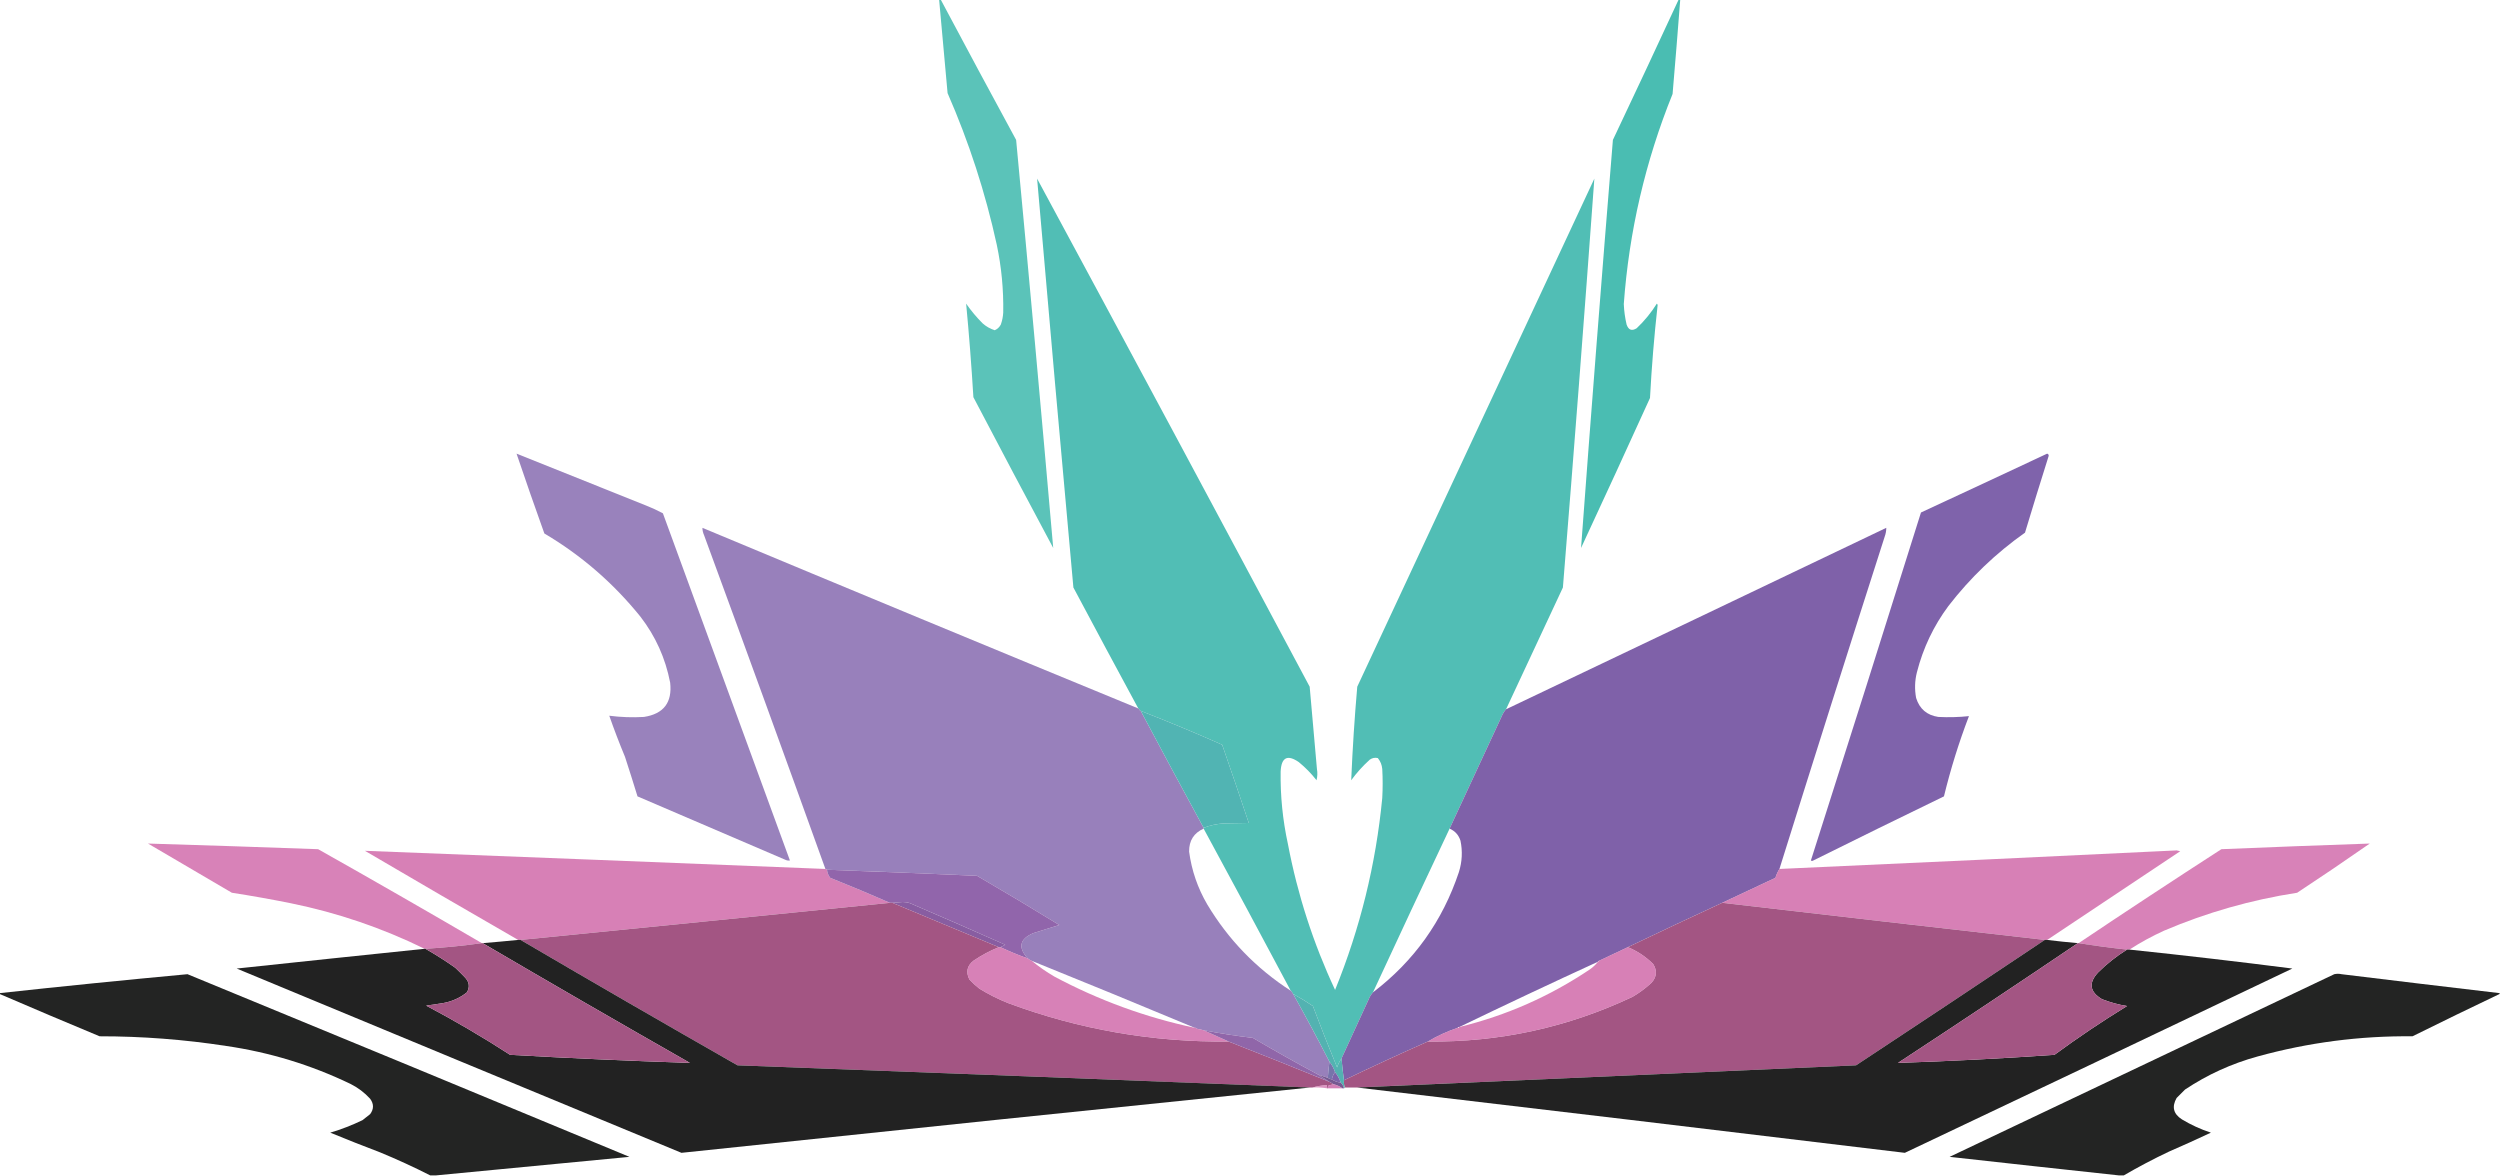 <?xml version="1.0" encoding="UTF-8"?>
<!DOCTYPE svg PUBLIC "-//W3C//DTD SVG 1.1//EN" "http://www.w3.org/Graphics/SVG/1.1/DTD/svg11.dtd">
<svg xmlns="http://www.w3.org/2000/svg" version="1.1" width="3100px" height="1458px" style="shape-rendering:geometricPrecision; text-rendering:geometricPrecision; image-rendering:optimizeQuality; fill-rule:evenodd; clip-rule:evenodd" xmlns:xlink="http://www.w3.org/1999/xlink">
<g><path style="opacity:0.879" fill="#46bbb0" d="M 1164.5,-0.5 C 1165.17,-0.5 1165.83,-0.5 1166.5,-0.5C 1197.39,57.605 1228.55,115.605 1260,173.5C 1275.94,342.149 1291.27,510.815 1306,679.5C 1272.75,617.325 1239.75,554.992 1207,492.5C 1204.66,453.75 1201.66,415.084 1198,376.5C 1204.08,385.252 1210.91,393.418 1218.5,401C 1222.91,404.91 1227.91,407.743 1233.5,409.5C 1236.81,408.028 1239.31,405.695 1241,402.5C 1242.73,397.65 1243.73,392.65 1244,387.5C 1244.5,359.213 1241.84,331.213 1236,303.5C 1221.87,238.783 1201.54,176.116 1175,115.5C 1171.5,76.807 1168,38.14 1164.5,-0.5 Z"/></g>
<g><path style="opacity:0.976" fill="#46bbb0" d="M 2081.5,-0.5 C 2082.17,-0.5 2082.83,-0.5 2083.5,-0.5C 2080.51,38.502 2077.35,77.502 2074,116.5C 2040.21,200.15 2020.05,286.983 2013.5,377C 2013.86,385.63 2015.02,394.13 2017,402.5C 2019.39,409.288 2023.56,410.788 2029.5,407C 2039.13,397.875 2047.46,387.709 2054.5,376.5C 2054.83,377 2055.17,377.5 2055.5,378C 2051.21,416.398 2048.05,454.898 2046,493.5C 2017.76,555.65 1989.26,617.65 1960.5,679.5C 1973.01,510.975 1986.18,342.308 2000,173.5C 2027.45,115.599 2054.62,57.599 2081.5,-0.5 Z"/></g>
<g><path style="opacity:0.94" fill="#46bab0" d="M 1867.5,879.5 C 1865.18,882.135 1863.34,885.135 1862,888.5C 1840.46,934.916 1818.96,981.25 1797.5,1027.5C 1765.56,1095.04 1733.9,1162.71 1702.5,1230.5C 1700.18,1233.13 1698.34,1236.13 1697,1239.5C 1685.82,1263.85 1674.65,1288.19 1663.5,1312.5C 1661.17,1315.83 1659.34,1319.49 1658,1323.5C 1647.62,1298.36 1637.62,1273.03 1628,1247.5C 1620.03,1242.1 1611.86,1237.1 1603.5,1232.5C 1602.83,1231.5 1602.17,1230.5 1601.5,1229.5C 1601.5,1228.83 1601.17,1228.5 1600.5,1228.5C 1564.77,1161.37 1528.77,1094.37 1492.5,1027.5C 1492.5,1027.17 1492.5,1026.83 1492.5,1026.5C 1500.83,1023.28 1509.5,1021.44 1518.5,1021C 1528.54,1020.84 1538.54,1020.67 1548.5,1020.5C 1537.7,988.103 1526.7,955.77 1515.5,923.5C 1482.16,908.719 1448.49,894.719 1414.5,881.5C 1413.5,881.167 1412.83,880.5 1412.5,879.5C 1412.5,878.833 1412.17,878.5 1411.5,878.5C 1384.49,828.643 1357.66,778.643 1331,728.5C 1315.64,559.487 1300.64,390.487 1286,221.5C 1399.18,431.182 1511.84,641.182 1624,851.5C 1627.05,885.491 1630.05,919.491 1633,953.5C 1633.83,958.202 1633.66,962.869 1632.5,967.5C 1626.05,959.212 1618.71,951.712 1610.5,945C 1596.41,935.294 1588.91,939.127 1588,956.5C 1587.54,986.823 1590.54,1016.82 1597,1046.5C 1608.95,1109.33 1628.45,1169.67 1655.5,1227.5C 1686.6,1151.08 1706.1,1071.75 1714,989.5C 1714.67,977.5 1714.67,965.5 1714,953.5C 1713.52,948.379 1711.69,943.879 1708.5,940C 1704.88,939.159 1701.55,939.826 1698.5,942C 1689.88,949.779 1682.21,958.279 1675.5,967.5C 1677.13,928.847 1679.63,890.18 1683,851.5C 1781,641.5 1879,431.5 1977,221.5C 1964.72,390.53 1951.72,559.53 1938,728.5C 1914.49,778.855 1890.99,829.188 1867.5,879.5 Z"/></g>
<g><path style="opacity:0.789" fill="#7e61aa" d="M 640.5,562.5 C 694.145,583.987 747.812,605.487 801.5,627C 808.555,629.791 815.388,632.958 822,636.5C 874.505,780.017 927.005,923.517 979.5,1067C 977.447,1067.32 975.447,1066.99 973.5,1066C 912.5,1039.83 851.5,1013.67 790.5,987.5C 785.493,971.147 780.326,954.813 775,938.5C 767.999,921.66 761.499,904.66 755.5,887.5C 769.778,889.343 784.111,889.843 798.5,889C 822.924,885.241 833.757,871.075 831,846.5C 825.161,816.161 812.827,788.828 794,764.5C 760.44,722.928 720.773,688.595 675,661.5C 663.193,628.578 651.693,595.578 640.5,562.5 Z"/></g>
<g><path style="opacity:0.986" fill="#7e61aa" d="M 2538.5,562.5 C 2540.34,563.204 2540.84,564.537 2540,566.5C 2530.13,597.773 2520.46,629.106 2511,660.5C 2474.82,686.007 2443.16,716.34 2416,751.5C 2397.66,776.191 2384.66,803.524 2377,833.5C 2374.31,844.112 2373.98,854.778 2376,865.5C 2380.22,879.048 2389.39,886.881 2403.5,889C 2416.23,889.65 2428.89,889.317 2441.5,888C 2429.06,920.489 2418.73,953.656 2410.5,987.5C 2356.38,1013.73 2302.38,1040.23 2248.5,1067C 2247.5,1067.67 2246.5,1067.67 2245.5,1067C 2291.38,923.313 2336.88,779.479 2382,635.5C 2434.3,611.263 2486.47,586.93 2538.5,562.5 Z"/></g>
<g><path style="opacity:0.797" fill="#7f61aa" d="M 1411.5,878.5 C 1412.17,878.5 1412.5,878.833 1412.5,879.5C 1412.83,880.5 1413.5,881.167 1414.5,881.5C 1440.23,929.966 1466.23,978.299 1492.5,1026.5C 1492.5,1026.83 1492.5,1027.17 1492.5,1027.5C 1480.37,1032.9 1474.37,1042.4 1474.5,1056C 1477.61,1079.32 1485.11,1101.15 1497,1121.5C 1523.19,1165.19 1557.69,1200.86 1600.5,1228.5C 1601.17,1228.5 1601.5,1228.83 1601.5,1229.5C 1602.17,1230.5 1602.83,1231.5 1603.5,1232.5C 1619.02,1260.21 1634.02,1288.21 1648.5,1316.5C 1647.65,1323.14 1646.99,1329.81 1646.5,1336.5C 1642.49,1335.16 1638.49,1333.83 1634.5,1332.5C 1607.27,1317.88 1580.27,1302.71 1553.5,1287C 1533.03,1284.57 1512.69,1281.4 1492.5,1277.5C 1489.5,1276.83 1486.5,1276.17 1483.5,1275.5C 1483.5,1274.83 1483.17,1274.5 1482.5,1274.5C 1482.17,1274.5 1481.83,1274.5 1481.5,1274.5C 1414.4,1246.46 1347.07,1218.8 1279.5,1191.5C 1277.67,1190.75 1276,1189.75 1274.5,1188.5C 1261.93,1174.82 1264.26,1164.32 1281.5,1157C 1292.21,1153.63 1302.88,1150.3 1313.5,1147C 1279.76,1126.27 1245.76,1105.94 1211.5,1086C 1149.51,1083.21 1087.51,1080.71 1025.5,1078.5C 1024.83,1078.17 1024.17,1077.83 1023.5,1077.5C 973.836,939.344 923.67,801.344 873,663.5C 871.682,660.57 871.015,657.57 871,654.5C 1050.98,729.66 1231.15,804.326 1411.5,878.5 Z"/></g>
<g><path style="opacity:0.996" fill="#7f61a9" d="M 2206.5,1077.5 C 2204.39,1080.88 2202.72,1084.54 2201.5,1088.5C 2179.44,1098.86 2157.44,1109.2 2135.5,1119.5C 2096.31,1137.6 2057.31,1155.93 2018.5,1174.5C 2006.47,1180.17 1994.47,1185.84 1982.5,1191.5C 1981.83,1191.5 1981.5,1191.83 1981.5,1192.5C 1923.86,1218.99 1866.52,1245.99 1809.5,1273.5C 1808.51,1273.33 1807.84,1273.66 1807.5,1274.5C 1794.49,1278.88 1782.16,1284.55 1770.5,1291.5C 1735.6,1306.95 1700.93,1322.95 1666.5,1339.5C 1665.26,1330.54 1664.26,1321.54 1663.5,1312.5C 1674.65,1288.19 1685.82,1263.85 1697,1239.5C 1698.34,1236.13 1700.18,1233.13 1702.5,1230.5C 1753.24,1191.89 1788.74,1142.23 1809,1081.5C 1813.06,1068.58 1813.73,1055.58 1811,1042.5C 1808.74,1035.41 1804.24,1030.41 1797.5,1027.5C 1818.96,981.25 1840.46,934.916 1862,888.5C 1863.34,885.135 1865.18,882.135 1867.5,879.5C 2024.72,804.642 2181.88,729.642 2339,654.5C 2338.99,658.225 2338.32,661.892 2337,665.5C 2292.99,802.698 2249.49,940.032 2206.5,1077.5 Z"/></g>
<g><path style="opacity:0.98" fill="#4eb2b1" d="M 1414.5,881.5 C 1448.49,894.719 1482.16,908.719 1515.5,923.5C 1526.7,955.77 1537.7,988.103 1548.5,1020.5C 1538.54,1020.67 1528.54,1020.84 1518.5,1021C 1509.5,1021.44 1500.83,1023.28 1492.5,1026.5C 1466.23,978.299 1440.23,929.966 1414.5,881.5 Z"/></g>
<g><path style="opacity:0.784" fill="#cd60a4" d="M 597.5,1169.5 C 574.399,1172.74 551.066,1175.08 527.5,1176.5C 527.167,1176.5 526.833,1176.5 526.5,1176.5C 473.68,1150.61 418.347,1131.78 360.5,1120C 336.261,1115.13 311.928,1110.79 287.5,1107C 252.833,1086.67 218.167,1066.33 183.5,1046C 253.823,1048.1 324.156,1050.44 394.5,1053C 462.523,1091.34 530.19,1130.17 597.5,1169.5 Z"/></g>
<g><path style="opacity:0.784" fill="#cd60a4" d="M 2640.5,1177.5 C 2639.5,1177.5 2638.5,1177.5 2637.5,1177.5C 2617.3,1175.33 2597.3,1172.67 2577.5,1169.5C 2636.13,1130.18 2695.13,1091.35 2754.5,1053C 2815.84,1050.43 2877.18,1048.09 2938.5,1046C 2908.77,1066.72 2878.77,1087.06 2848.5,1107C 2791.49,1115.78 2736.49,1131.45 2683.5,1154C 2668.46,1160.85 2654.13,1168.68 2640.5,1177.5 Z"/></g>
<g><path style="opacity:0.793" fill="#cd60a4" d="M 1023.5,1077.5 C 1024.17,1077.83 1024.83,1078.17 1025.5,1078.5C 1025.85,1082.23 1027.19,1085.56 1029.5,1088.5C 1054.43,1098.47 1079.1,1108.8 1103.5,1119.5C 950.989,1134.95 798.323,1150.28 645.5,1165.5C 644.5,1165.5 643.5,1165.5 642.5,1165.5C 579.066,1128.95 515.732,1092.11 452.5,1055C 642.823,1062.35 833.156,1069.85 1023.5,1077.5 Z"/></g>
<g><path style="opacity:0.793" fill="#cd60a4" d="M 2538.5,1165.5 C 2537.5,1165.5 2536.5,1165.5 2535.5,1165.5C 2402.01,1150.34 2268.67,1135 2135.5,1119.5C 2157.44,1109.2 2179.44,1098.86 2201.5,1088.5C 2202.72,1084.54 2204.39,1080.88 2206.5,1077.5C 2370.68,1070.13 2534.85,1062.47 2699,1054.5C 2700.5,1054.83 2702,1055.17 2703.5,1055.5C 2648.46,1092.23 2593.46,1128.89 2538.5,1165.5 Z"/></g>
<g><path style="opacity:0.961" fill="#8d60a8" d="M 1025.5,1078.5 C 1087.51,1080.71 1149.51,1083.21 1211.5,1086C 1245.76,1105.94 1279.76,1126.27 1313.5,1147C 1302.88,1150.3 1292.21,1153.63 1281.5,1157C 1264.26,1164.32 1261.93,1174.82 1274.5,1188.5C 1262.87,1184.35 1251.54,1179.68 1240.5,1174.5C 1242.48,1173.51 1244.48,1172.51 1246.5,1171.5C 1207.29,1154.06 1167.96,1136.9 1128.5,1120C 1125.59,1119.01 1122.59,1118.51 1119.5,1118.5C 1115.17,1118.93 1110.84,1119.26 1106.5,1119.5C 1105.5,1119.5 1104.5,1119.5 1103.5,1119.5C 1079.1,1108.8 1054.43,1098.47 1029.5,1088.5C 1027.19,1085.56 1025.85,1082.23 1025.5,1078.5 Z"/></g>
<g><path style="opacity:1" fill="#885da1" d="M 1240.5,1174.5 C 1239.83,1174.5 1239.17,1174.5 1238.5,1174.5C 1194.5,1156.17 1150.5,1137.83 1106.5,1119.5C 1110.84,1119.26 1115.17,1118.93 1119.5,1118.5C 1122.59,1118.51 1125.59,1119.01 1128.5,1120C 1167.96,1136.9 1207.29,1154.06 1246.5,1171.5C 1244.48,1172.51 1242.48,1173.51 1240.5,1174.5 Z"/></g>
<g><path style="opacity:1" fill="#a35583" d="M 1103.5,1119.5 C 1104.5,1119.5 1105.5,1119.5 1106.5,1119.5C 1150.5,1137.83 1194.5,1156.17 1238.5,1174.5C 1227.66,1178.92 1217.32,1184.42 1207.5,1191C 1199.18,1197.33 1197.35,1205.16 1202,1214.5C 1205.87,1218.7 1210.03,1222.53 1214.5,1226C 1225.97,1233.07 1237.97,1239.07 1250.5,1244C 1338.51,1276.67 1429.51,1292.5 1523.5,1291.5C 1565.27,1307.88 1606.94,1324.55 1648.5,1341.5C 1650.26,1342.31 1651.93,1343.31 1653.5,1344.5C 1651.52,1345 1649.52,1345.5 1647.5,1346C 1646.66,1347.01 1646.33,1348.18 1646.5,1349.5C 1646.17,1349.5 1645.83,1349.5 1645.5,1349.5C 1645.5,1348.17 1645.5,1346.83 1645.5,1345.5C 1639.26,1345.85 1633.26,1346.85 1627.5,1348.5C 1626.5,1348.5 1625.5,1348.5 1624.5,1348.5C 1388.01,1339.03 1151.34,1329.86 914.5,1321C 824.444,1269.65 734.777,1217.81 645.5,1165.5C 798.323,1150.28 950.989,1134.95 1103.5,1119.5 Z"/></g>
<g><path style="opacity:1" fill="#a35583" d="M 2135.5,1119.5 C 2268.67,1135 2402.01,1150.34 2535.5,1165.5C 2457.74,1217.56 2379.74,1269.39 2301.5,1321C 2095.01,1330.08 1888.67,1339.25 1682.5,1348.5C 1677.5,1348.5 1672.5,1348.5 1667.5,1348.5C 1666.6,1345.61 1666.26,1342.61 1666.5,1339.5C 1700.93,1322.95 1735.6,1306.95 1770.5,1291.5C 1859.48,1292.47 1944.14,1273.97 2024.5,1236C 2032.96,1231.02 2040.79,1225.19 2048,1218.5C 2054.36,1211.28 2055.03,1203.62 2050,1195.5C 2040.86,1186.36 2030.36,1179.36 2018.5,1174.5C 2057.31,1155.93 2096.31,1137.6 2135.5,1119.5 Z"/></g>
<g><path style="opacity:0.992" fill="#212121" d="M 642.5,1165.5 C 643.5,1165.5 644.5,1165.5 645.5,1165.5C 734.777,1217.81 824.444,1269.65 914.5,1321C 1151.34,1329.86 1388.01,1339.03 1624.5,1348.5C 1364.58,1375.08 1104.74,1402.08 845,1429.5C 661.125,1353.48 477.291,1277.31 293.5,1201C 371.254,1192.69 448.92,1184.53 526.5,1176.5C 526.833,1176.5 527.167,1176.5 527.5,1176.5C 540.194,1183.68 552.528,1191.51 564.5,1200C 568.806,1204.06 572.973,1208.23 577,1212.5C 581.986,1218.06 582.652,1224.06 579,1230.5C 570.069,1237.62 559.902,1242.12 548.5,1244C 541.833,1245 535.167,1246 528.5,1247C 564.121,1265.81 598.787,1286.14 632.5,1308C 706.804,1312.19 781.137,1315.52 855.5,1318C 769.444,1268.98 683.777,1219.48 598.5,1169.5C 613.179,1168.3 627.846,1166.97 642.5,1165.5 Z"/></g>
<g><path style="opacity:0.992" fill="#212121" d="M 2535.5,1165.5 C 2536.5,1165.5 2537.5,1165.5 2538.5,1165.5C 2551.14,1167.05 2563.81,1168.39 2576.5,1169.5C 2502.58,1219.47 2428.24,1268.97 2353.5,1318C 2418.22,1315.85 2482.88,1312.52 2547.5,1308C 2576.64,1286.59 2606.64,1266.43 2637.5,1247.5C 2626.86,1245.76 2616.53,1242.92 2606.5,1239C 2590.99,1229.79 2589.49,1218.62 2602,1205.5C 2612.87,1194.78 2624.7,1185.45 2637.5,1177.5C 2638.5,1177.5 2639.5,1177.5 2640.5,1177.5C 2707.96,1184.57 2775.29,1192.4 2842.5,1201C 2682.44,1277.36 2522.27,1353.52 2362,1429.5C 2135.59,1402.14 1909.09,1375.14 1682.5,1348.5C 1888.67,1339.25 2095.01,1330.08 2301.5,1321C 2379.74,1269.39 2457.74,1217.56 2535.5,1165.5 Z"/></g>
<g><path style="opacity:1" fill="#a35583" d="M 597.5,1169.5 C 597.833,1169.5 598.167,1169.5 598.5,1169.5C 683.777,1219.48 769.444,1268.98 855.5,1318C 781.137,1315.52 706.804,1312.19 632.5,1308C 598.787,1286.14 564.121,1265.81 528.5,1247C 535.167,1246 541.833,1245 548.5,1244C 559.902,1242.12 570.069,1237.62 579,1230.5C 582.652,1224.06 581.986,1218.06 577,1212.5C 572.973,1208.23 568.806,1204.06 564.5,1200C 552.528,1191.51 540.194,1183.68 527.5,1176.5C 551.066,1175.08 574.399,1172.74 597.5,1169.5 Z"/></g>
<g><path style="opacity:1" fill="#a35583" d="M 2576.5,1169.5 C 2576.83,1169.5 2577.17,1169.5 2577.5,1169.5C 2597.3,1172.67 2617.3,1175.33 2637.5,1177.5C 2624.7,1185.45 2612.87,1194.78 2602,1205.5C 2589.49,1218.62 2590.99,1229.79 2606.5,1239C 2616.53,1242.92 2626.86,1245.76 2637.5,1247.5C 2606.64,1266.43 2576.64,1286.59 2547.5,1308C 2482.88,1312.52 2418.22,1315.85 2353.5,1318C 2428.24,1268.97 2502.58,1219.47 2576.5,1169.5 Z"/></g>
<g><path style="opacity:0.792" fill="#cd60a4" d="M 1238.5,1174.5 C 1239.17,1174.5 1239.83,1174.5 1240.5,1174.5C 1251.54,1179.68 1262.87,1184.35 1274.5,1188.5C 1276,1189.75 1277.67,1190.75 1279.5,1191.5C 1288.24,1198.72 1297.58,1205.22 1307.5,1211C 1362.5,1240.33 1420.5,1261.5 1481.5,1274.5C 1481.83,1274.5 1482.17,1274.5 1482.5,1274.5C 1483.17,1274.5 1483.5,1274.83 1483.5,1275.5C 1486.5,1276.17 1489.5,1276.83 1492.5,1277.5C 1502.83,1282.17 1513.17,1286.83 1523.5,1291.5C 1429.51,1292.5 1338.51,1276.67 1250.5,1244C 1237.97,1239.07 1225.97,1233.07 1214.5,1226C 1210.03,1222.53 1205.87,1218.7 1202,1214.5C 1197.35,1205.16 1199.18,1197.33 1207.5,1191C 1217.32,1184.42 1227.66,1178.92 1238.5,1174.5 Z"/></g>
<g><path style="opacity:0.793" fill="#cd60a4" d="M 2018.5,1174.5 C 2030.36,1179.36 2040.86,1186.36 2050,1195.5C 2055.03,1203.62 2054.36,1211.28 2048,1218.5C 2040.79,1225.19 2032.96,1231.02 2024.5,1236C 1944.14,1273.97 1859.48,1292.47 1770.5,1291.5C 1782.16,1284.55 1794.49,1278.88 1807.5,1274.5C 1808.49,1274.67 1809.16,1274.34 1809.5,1273.5C 1867.86,1259.23 1921.86,1235.39 1971.5,1202C 1975.33,1199.33 1978.67,1196.17 1981.5,1192.5C 1982.17,1192.5 1982.5,1192.17 1982.5,1191.5C 1994.47,1185.84 2006.47,1180.17 2018.5,1174.5 Z"/></g>
<g><path style="opacity:0.984" fill="#202120" d="M 540.5,1457.5 C 538.167,1457.5 535.833,1457.5 533.5,1457.5C 513.283,1447.23 492.616,1437.73 471.5,1429C 450.713,1421.11 430.046,1412.94 409.5,1404.5C 423.245,1400.42 436.578,1395.25 449.5,1389C 452.667,1386.5 455.833,1384 459,1381.5C 463.657,1375.21 463.657,1368.87 459,1362.5C 451.967,1354.8 443.8,1348.63 434.5,1344C 385.618,1320.49 334.284,1304.82 280.5,1297C 228.479,1288.98 176.146,1284.98 123.5,1285C 82.025,1267.76 40.692,1250.26 -0.5,1232.5C -0.5,1232.17 -0.5,1231.83 -0.5,1231.5C 77.129,1223.04 154.796,1215.21 232.5,1208C 415.322,1283.22 597.988,1358.72 780.5,1434.5C 700.356,1442.18 620.356,1449.85 540.5,1457.5 Z"/></g>
<g><path style="opacity:0.984" fill="#202120" d="M 3099.5,1231.5 C 3099.5,1231.83 3099.5,1232.17 3099.5,1232.5C 3063.4,1249.71 3027.4,1267.21 2991.5,1285C 2926.3,1284.35 2862.3,1292.69 2799.5,1310C 2767.19,1318.87 2737.19,1332.54 2709.5,1351C 2706,1354.5 2702.5,1358 2699,1361.5C 2692.8,1372.37 2694.97,1381.21 2705.5,1388C 2716.85,1394.84 2728.85,1400.34 2741.5,1404.5C 2724.32,1412.59 2706.98,1420.42 2689.5,1428C 2670.3,1437.1 2651.63,1446.93 2633.5,1457.5C 2631.5,1457.5 2629.5,1457.5 2627.5,1457.5C 2557.62,1449.98 2487.62,1442.31 2417.5,1434.5C 2576.47,1359.02 2735.47,1283.52 2894.5,1208C 2897.5,1207.33 2900.5,1207.33 2903.5,1208C 2968.82,1216 3034.16,1223.83 3099.5,1231.5 Z"/></g>
<g><path style="opacity:0.984" fill="#50b1b0" d="M 1603.5,1232.5 C 1611.86,1237.1 1620.03,1242.1 1628,1247.5C 1637.62,1273.03 1647.62,1298.36 1658,1323.5C 1659.34,1319.49 1661.17,1315.83 1663.5,1312.5C 1664.26,1321.54 1665.26,1330.54 1666.5,1339.5C 1666.26,1342.61 1666.6,1345.61 1667.5,1348.5C 1667.5,1349.17 1667.17,1349.5 1666.5,1349.5C 1665.9,1346.68 1664.57,1344.35 1662.5,1342.5C 1660.93,1337.68 1658.59,1333.35 1655.5,1329.5C 1653.93,1324.68 1651.59,1320.35 1648.5,1316.5C 1634.02,1288.21 1619.02,1260.21 1603.5,1232.5 Z"/></g>
<g><path style="opacity:0.959" fill="#8c60a6" d="M 1492.5,1277.5 C 1512.69,1281.4 1533.03,1284.57 1553.5,1287C 1580.27,1302.71 1607.27,1317.88 1634.5,1332.5C 1639.17,1335.5 1643.83,1338.5 1648.5,1341.5C 1606.94,1324.55 1565.27,1307.88 1523.5,1291.5C 1513.17,1286.83 1502.83,1282.17 1492.5,1277.5 Z"/></g>
<g><path style="opacity:1" fill="#7774ab" d="M 1648.5,1316.5 C 1651.59,1320.35 1653.93,1324.68 1655.5,1329.5C 1653.41,1332.09 1652.07,1335.09 1651.5,1338.5C 1649.6,1338.2 1647.93,1337.54 1646.5,1336.5C 1646.99,1329.81 1647.65,1323.14 1648.5,1316.5 Z"/></g>
<g><path style="opacity:1" fill="#7e63a9" d="M 1655.5,1329.5 C 1658.59,1333.35 1660.93,1337.68 1662.5,1342.5C 1658.46,1341.93 1654.8,1340.6 1651.5,1338.5C 1652.07,1335.09 1653.41,1332.09 1655.5,1329.5 Z"/></g>
<g><path style="opacity:1" fill="#765991" d="M 1634.5,1332.5 C 1638.49,1333.83 1642.49,1335.16 1646.5,1336.5C 1647.93,1337.54 1649.6,1338.2 1651.5,1338.5C 1654.8,1340.6 1658.46,1341.93 1662.5,1342.5C 1664.57,1344.35 1665.9,1346.68 1666.5,1349.5C 1665.83,1349.5 1665.17,1349.5 1664.5,1349.5C 1661.28,1347.06 1657.61,1345.39 1653.5,1344.5C 1651.93,1343.31 1650.26,1342.31 1648.5,1341.5C 1643.83,1338.5 1639.17,1335.5 1634.5,1332.5 Z"/></g>
<g><path style="opacity:0.797" fill="#c960a4" d="M 1653.5,1344.5 C 1657.61,1345.39 1661.28,1347.06 1664.5,1349.5C 1658.5,1349.5 1652.5,1349.5 1646.5,1349.5C 1646.33,1348.18 1646.66,1347.01 1647.5,1346C 1649.52,1345.5 1651.52,1345 1653.5,1344.5 Z"/></g>
<g><path style="opacity:0.663" fill="#ca60a2" d="M 1645.5,1349.5 C 1639.59,1348.54 1633.59,1348.21 1627.5,1348.5C 1633.26,1346.85 1639.26,1345.85 1645.5,1345.5C 1645.5,1346.83 1645.5,1348.17 1645.5,1349.5 Z"/></g>
</svg>
